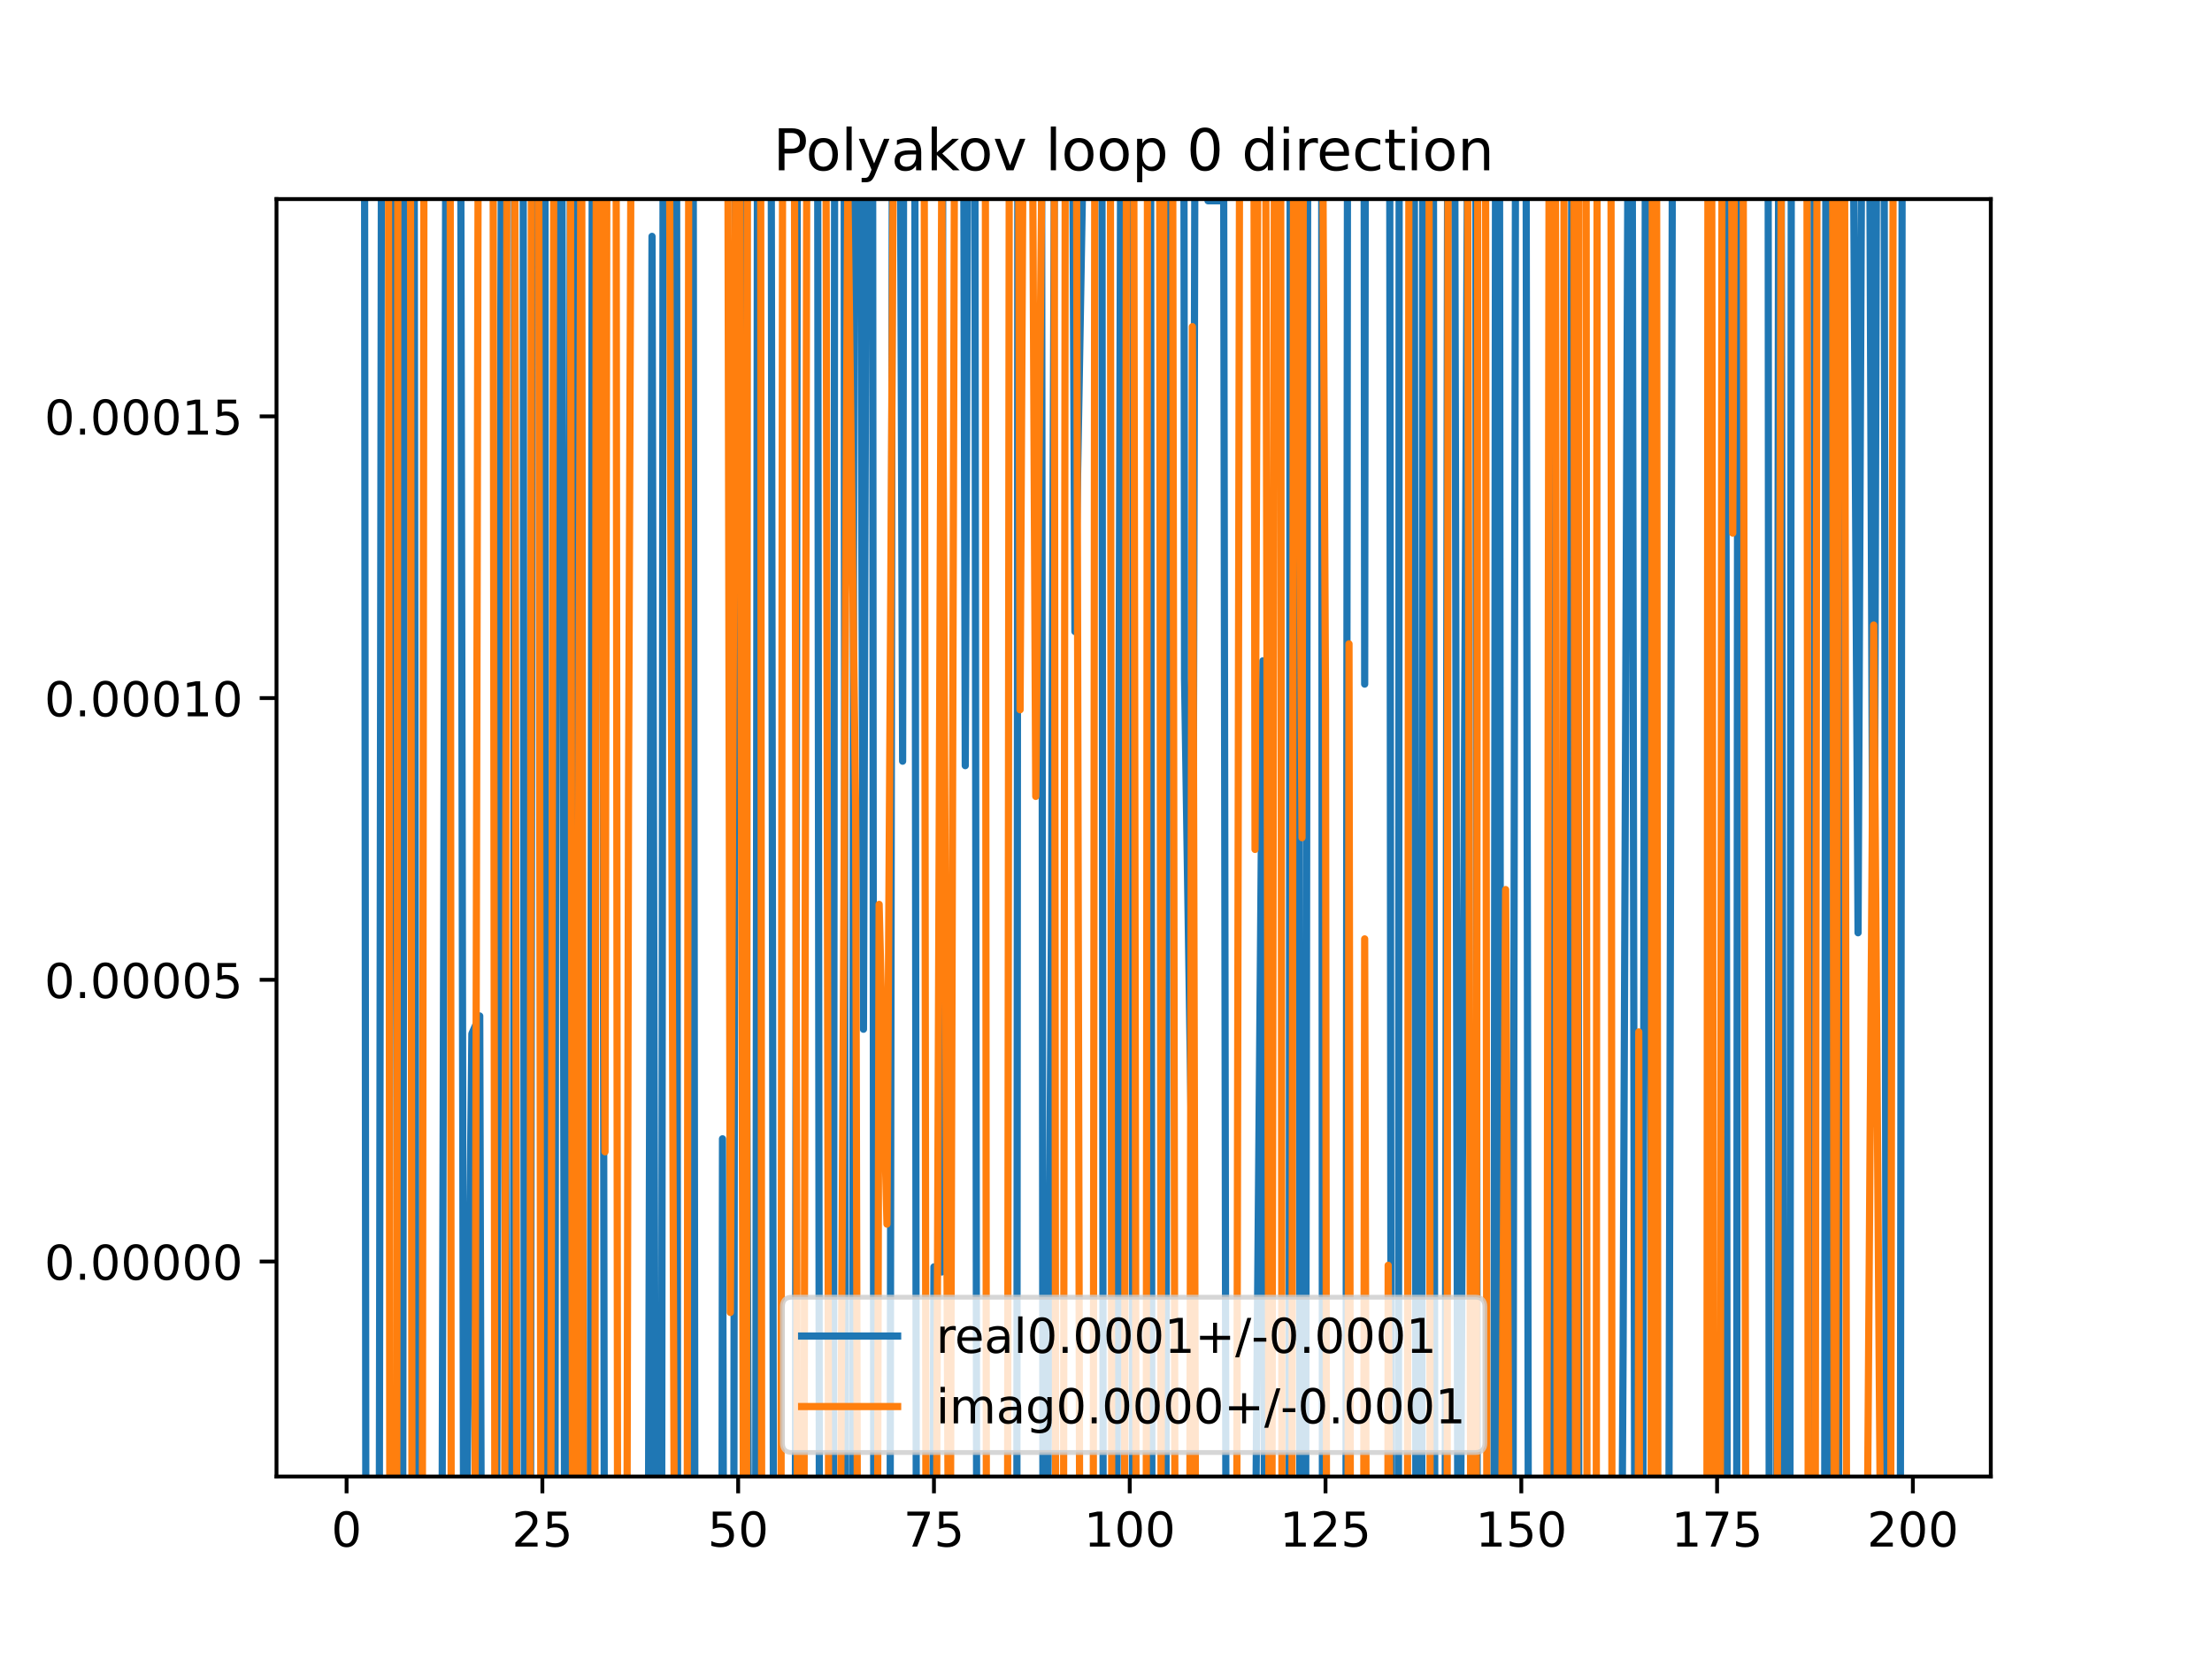 <?xml version="1.0" encoding="utf-8" standalone="no"?>
<!DOCTYPE svg PUBLIC "-//W3C//DTD SVG 1.1//EN"
  "http://www.w3.org/Graphics/SVG/1.1/DTD/svg11.dtd">
<!-- Created with matplotlib (https://matplotlib.org/) -->
<svg height="345.6pt" version="1.1" viewBox="0 0 460.8 345.6" width="460.8pt" xmlns="http://www.w3.org/2000/svg" xmlns:xlink="http://www.w3.org/1999/xlink">
 <defs>
  <style type="text/css">
*{stroke-linecap:butt;stroke-linejoin:round;}
  </style>
 </defs>
 <g id="figure_1">
  <g id="patch_1">
   <path d="M 0 345.6 
L 460.8 345.6 
L 460.8 0 
L 0 0 
z
" style="fill:#ffffff;"/>
  </g>
  <g id="axes_1">
   <g id="patch_2">
    <path d="M 57.6 307.584 
L 414.72 307.584 
L 414.72 41.472 
L 57.6 41.472 
z
" style="fill:#ffffff;"/>
   </g>
   <g id="matplotlib.axis_1">
    <g id="xtick_1">
     <g id="line2d_1">
      <defs>
       <path d="M 0 0 
L 0 3.5 
" id="mad2fc7f47b" style="stroke:#000000;stroke-width:0.8;"/>
      </defs>
      <g>
       <use style="stroke:#000000;stroke-width:0.8;" x="72.201" xlink:href="#mad2fc7f47b" y="307.584"/>
      </g>
     </g>
     <g id="text_1">
      <!-- 0 -->
      <defs>
       <path d="M 31.781 66.406 
Q 24.172 66.406 20.328 58.906 
Q 16.5 51.422 16.5 36.375 
Q 16.5 21.391 20.328 13.891 
Q 24.172 6.391 31.781 6.391 
Q 39.453 6.391 43.281 13.891 
Q 47.125 21.391 47.125 36.375 
Q 47.125 51.422 43.281 58.906 
Q 39.453 66.406 31.781 66.406 
z
M 31.781 74.219 
Q 44.047 74.219 50.516 64.516 
Q 56.984 54.828 56.984 36.375 
Q 56.984 17.969 50.516 8.266 
Q 44.047 -1.422 31.781 -1.422 
Q 19.531 -1.422 13.062 8.266 
Q 6.594 17.969 6.594 36.375 
Q 6.594 54.828 13.062 64.516 
Q 19.531 74.219 31.781 74.219 
z
" id="DejaVuSans-48"/>
      </defs>
      <g transform="translate(69.02 322.182)scale(0.1 -0.1)">
       <use xlink:href="#DejaVuSans-48"/>
      </g>
     </g>
    </g>
    <g id="xtick_2">
     <g id="line2d_2">
      <g>
       <use style="stroke:#000000;stroke-width:0.8;" x="112.987" xlink:href="#mad2fc7f47b" y="307.584"/>
      </g>
     </g>
     <g id="text_2">
      <!-- 25 -->
      <defs>
       <path d="M 19.188 8.297 
L 53.609 8.297 
L 53.609 0 
L 7.328 0 
L 7.328 8.297 
Q 12.938 14.109 22.625 23.891 
Q 32.328 33.688 34.812 36.531 
Q 39.547 41.844 41.422 45.531 
Q 43.312 49.219 43.312 52.781 
Q 43.312 58.594 39.234 62.25 
Q 35.156 65.922 28.609 65.922 
Q 23.969 65.922 18.812 64.312 
Q 13.672 62.703 7.812 59.422 
L 7.812 69.391 
Q 13.766 71.781 18.938 73 
Q 24.125 74.219 28.422 74.219 
Q 39.75 74.219 46.484 68.547 
Q 53.219 62.891 53.219 53.422 
Q 53.219 48.922 51.531 44.891 
Q 49.859 40.875 45.406 35.406 
Q 44.188 33.984 37.641 27.219 
Q 31.109 20.453 19.188 8.297 
z
" id="DejaVuSans-50"/>
       <path d="M 10.797 72.906 
L 49.516 72.906 
L 49.516 64.594 
L 19.828 64.594 
L 19.828 46.734 
Q 21.969 47.469 24.109 47.828 
Q 26.266 48.188 28.422 48.188 
Q 40.625 48.188 47.75 41.5 
Q 54.891 34.812 54.891 23.391 
Q 54.891 11.625 47.562 5.094 
Q 40.234 -1.422 26.906 -1.422 
Q 22.312 -1.422 17.547 -0.641 
Q 12.797 0.141 7.719 1.703 
L 7.719 11.625 
Q 12.109 9.234 16.797 8.062 
Q 21.484 6.891 26.703 6.891 
Q 35.156 6.891 40.078 11.328 
Q 45.016 15.766 45.016 23.391 
Q 45.016 31 40.078 35.438 
Q 35.156 39.891 26.703 39.891 
Q 22.75 39.891 18.812 39.016 
Q 14.891 38.141 10.797 36.281 
z
" id="DejaVuSans-53"/>
      </defs>
      <g transform="translate(106.625 322.182)scale(0.1 -0.1)">
       <use xlink:href="#DejaVuSans-50"/>
       <use x="63.623" xlink:href="#DejaVuSans-53"/>
      </g>
     </g>
    </g>
    <g id="xtick_3">
     <g id="line2d_3">
      <g>
       <use style="stroke:#000000;stroke-width:0.8;" x="153.773" xlink:href="#mad2fc7f47b" y="307.584"/>
      </g>
     </g>
     <g id="text_3">
      <!-- 50 -->
      <g transform="translate(147.41 322.182)scale(0.1 -0.1)">
       <use xlink:href="#DejaVuSans-53"/>
       <use x="63.623" xlink:href="#DejaVuSans-48"/>
      </g>
     </g>
    </g>
    <g id="xtick_4">
     <g id="line2d_4">
      <g>
       <use style="stroke:#000000;stroke-width:0.8;" x="194.559" xlink:href="#mad2fc7f47b" y="307.584"/>
      </g>
     </g>
     <g id="text_4">
      <!-- 75 -->
      <defs>
       <path d="M 8.203 72.906 
L 55.078 72.906 
L 55.078 68.703 
L 28.609 0 
L 18.312 0 
L 43.219 64.594 
L 8.203 64.594 
z
" id="DejaVuSans-55"/>
      </defs>
      <g transform="translate(188.196 322.182)scale(0.1 -0.1)">
       <use xlink:href="#DejaVuSans-55"/>
       <use x="63.623" xlink:href="#DejaVuSans-53"/>
      </g>
     </g>
    </g>
    <g id="xtick_5">
     <g id="line2d_5">
      <g>
       <use style="stroke:#000000;stroke-width:0.8;" x="235.344" xlink:href="#mad2fc7f47b" y="307.584"/>
      </g>
     </g>
     <g id="text_5">
      <!-- 100 -->
      <defs>
       <path d="M 12.406 8.297 
L 28.516 8.297 
L 28.516 63.922 
L 10.984 60.406 
L 10.984 69.391 
L 28.422 72.906 
L 38.281 72.906 
L 38.281 8.297 
L 54.391 8.297 
L 54.391 0 
L 12.406 0 
z
" id="DejaVuSans-49"/>
      </defs>
      <g transform="translate(225.801 322.182)scale(0.1 -0.1)">
       <use xlink:href="#DejaVuSans-49"/>
       <use x="63.623" xlink:href="#DejaVuSans-48"/>
       <use x="127.246" xlink:href="#DejaVuSans-48"/>
      </g>
     </g>
    </g>
    <g id="xtick_6">
     <g id="line2d_6">
      <g>
       <use style="stroke:#000000;stroke-width:0.8;" x="276.13" xlink:href="#mad2fc7f47b" y="307.584"/>
      </g>
     </g>
     <g id="text_6">
      <!-- 125 -->
      <g transform="translate(266.586 322.182)scale(0.1 -0.1)">
       <use xlink:href="#DejaVuSans-49"/>
       <use x="63.623" xlink:href="#DejaVuSans-50"/>
       <use x="127.246" xlink:href="#DejaVuSans-53"/>
      </g>
     </g>
    </g>
    <g id="xtick_7">
     <g id="line2d_7">
      <g>
       <use style="stroke:#000000;stroke-width:0.8;" x="316.916" xlink:href="#mad2fc7f47b" y="307.584"/>
      </g>
     </g>
     <g id="text_7">
      <!-- 150 -->
      <g transform="translate(307.372 322.182)scale(0.1 -0.1)">
       <use xlink:href="#DejaVuSans-49"/>
       <use x="63.623" xlink:href="#DejaVuSans-53"/>
       <use x="127.246" xlink:href="#DejaVuSans-48"/>
      </g>
     </g>
    </g>
    <g id="xtick_8">
     <g id="line2d_8">
      <g>
       <use style="stroke:#000000;stroke-width:0.8;" x="357.702" xlink:href="#mad2fc7f47b" y="307.584"/>
      </g>
     </g>
     <g id="text_8">
      <!-- 175 -->
      <g transform="translate(348.158 322.182)scale(0.1 -0.1)">
       <use xlink:href="#DejaVuSans-49"/>
       <use x="63.623" xlink:href="#DejaVuSans-55"/>
       <use x="127.246" xlink:href="#DejaVuSans-53"/>
      </g>
     </g>
    </g>
    <g id="xtick_9">
     <g id="line2d_9">
      <g>
       <use style="stroke:#000000;stroke-width:0.8;" x="398.487" xlink:href="#mad2fc7f47b" y="307.584"/>
      </g>
     </g>
     <g id="text_9">
      <!-- 200 -->
      <g transform="translate(388.944 322.182)scale(0.1 -0.1)">
       <use xlink:href="#DejaVuSans-50"/>
       <use x="63.623" xlink:href="#DejaVuSans-48"/>
       <use x="127.246" xlink:href="#DejaVuSans-48"/>
      </g>
     </g>
    </g>
   </g>
   <g id="matplotlib.axis_2">
    <g id="ytick_1">
     <g id="line2d_10">
      <defs>
       <path d="M 0 0 
L -3.5 0 
" id="me89bfb733d" style="stroke:#000000;stroke-width:0.8;"/>
      </defs>
      <g>
       <use style="stroke:#000000;stroke-width:0.8;" x="57.6" xlink:href="#me89bfb733d" y="262.793"/>
      </g>
     </g>
     <g id="text_10">
      <!-- 0.00000 -->
      <defs>
       <path d="M 10.688 12.406 
L 21 12.406 
L 21 0 
L 10.688 0 
z
" id="DejaVuSans-46"/>
      </defs>
      <g transform="translate(9.247 266.593)scale(0.1 -0.1)">
       <use xlink:href="#DejaVuSans-48"/>
       <use x="63.623" xlink:href="#DejaVuSans-46"/>
       <use x="95.41" xlink:href="#DejaVuSans-48"/>
       <use x="159.033" xlink:href="#DejaVuSans-48"/>
       <use x="222.656" xlink:href="#DejaVuSans-48"/>
       <use x="286.279" xlink:href="#DejaVuSans-48"/>
       <use x="349.902" xlink:href="#DejaVuSans-48"/>
      </g>
     </g>
    </g>
    <g id="ytick_2">
     <g id="line2d_11">
      <g>
       <use style="stroke:#000000;stroke-width:0.8;" x="57.6" xlink:href="#me89bfb733d" y="204.109"/>
      </g>
     </g>
     <g id="text_11">
      <!-- 0.00005 -->
      <g transform="translate(9.247 207.908)scale(0.1 -0.1)">
       <use xlink:href="#DejaVuSans-48"/>
       <use x="63.623" xlink:href="#DejaVuSans-46"/>
       <use x="95.41" xlink:href="#DejaVuSans-48"/>
       <use x="159.033" xlink:href="#DejaVuSans-48"/>
       <use x="222.656" xlink:href="#DejaVuSans-48"/>
       <use x="286.279" xlink:href="#DejaVuSans-48"/>
       <use x="349.902" xlink:href="#DejaVuSans-53"/>
      </g>
     </g>
    </g>
    <g id="ytick_3">
     <g id="line2d_12">
      <g>
       <use style="stroke:#000000;stroke-width:0.8;" x="57.6" xlink:href="#me89bfb733d" y="145.424"/>
      </g>
     </g>
     <g id="text_12">
      <!-- 0.00010 -->
      <g transform="translate(9.247 149.223)scale(0.1 -0.1)">
       <use xlink:href="#DejaVuSans-48"/>
       <use x="63.623" xlink:href="#DejaVuSans-46"/>
       <use x="95.41" xlink:href="#DejaVuSans-48"/>
       <use x="159.033" xlink:href="#DejaVuSans-48"/>
       <use x="222.656" xlink:href="#DejaVuSans-48"/>
       <use x="286.279" xlink:href="#DejaVuSans-49"/>
       <use x="349.902" xlink:href="#DejaVuSans-48"/>
      </g>
     </g>
    </g>
    <g id="ytick_4">
     <g id="line2d_13">
      <g>
       <use style="stroke:#000000;stroke-width:0.8;" x="57.6" xlink:href="#me89bfb733d" y="86.739"/>
      </g>
     </g>
     <g id="text_13">
      <!-- 0.00015 -->
      <g transform="translate(9.247 90.539)scale(0.1 -0.1)">
       <use xlink:href="#DejaVuSans-48"/>
       <use x="63.623" xlink:href="#DejaVuSans-46"/>
       <use x="95.41" xlink:href="#DejaVuSans-48"/>
       <use x="159.033" xlink:href="#DejaVuSans-48"/>
       <use x="222.656" xlink:href="#DejaVuSans-48"/>
       <use x="286.279" xlink:href="#DejaVuSans-49"/>
       <use x="349.902" xlink:href="#DejaVuSans-53"/>
      </g>
     </g>
    </g>
   </g>
   <g id="line2d_14">
    <path clip-path="url(#pae3cfb0da2)" d="M 75.919 -1 
L 76.234 346.6 
M 78.977 346.6 
L 79.507 -1 
M 81.956 -1 
L 81.99 10.986 
L 83.061 346.6 
M 83.854 346.6 
L 84.316 -1 
M 86.239 -1 
L 86.725 346.6 
M 92.021 346.6 
L 92.945 -1 
M 95.923 -1 
L 96.626 346.6 
M 96.917 346.6 
L 98.304 215.337 
L 99.936 211.649 
L 100.325 346.6 
M 103.334 346.6 
L 104.571 -1 
M 104.954 -1 
L 105.545 346.6 
M 106.92 346.6 
L 107.215 -1 
M 108.963 -1 
L 109.256 346.6 
M 110.485 346.6 
L 110.961 -1 
M 113.506 -1 
L 113.766 346.6 
M 115.599 346.6 
L 115.898 -1 
M 117.011 -1 
L 117.66 346.6 
M 118.139 346.6 
L 118.896 -1 
M 120.05 -1 
L 120.709 346.6 
M 122.917 346.6 
L 123.424 -1 
M 125.408 -1 
L 125.924 346.6 
M 135.009 346.6 
L 135.827 49.239 
L 136.577 346.6 
M 137.812 346.6 
L 138.164 -1 
M 140.929 -1 
L 141.171 346.6 
M 143.519 346.6 
L 143.757 -1 
M 144.375 -1 
L 144.786 346.6 
M 150.369 346.6 
L 150.51 237.235 
L 150.761 346.6 
M 152.84 346.6 
L 153.244 -1 
M 154.939 -1 
L 155.404 180.752 
L 156.007 346.6 
M 157.391 346.6 
L 157.828 -1 
M 160.615 -1 
L 161.16 346.6 
M 165.648 346.6 
L 166.14 -1 
M 170.298 -1 
L 170.725 346.6 
M 173.605 346.6 
L 173.894 -1 
M 175.842 -1 
L 176.071 346.6 
M 177.548 346.6 
L 177.944 -1 
M 179.143 -1 
L 179.876 214.41 
L 180.538 -1 
M 181.761 -1 
L 182.04 346.6 
M 185.389 346.6 
L 185.933 -1 
M 187.465 -1 
L 188.033 158.569 
L 188.289 -1 
M 190.548 -1 
L 190.906 346.6 
M 194.211 346.6 
L 194.559 263.917 
L 196.19 264.978 
L 196.408 -1 
M 200.69 -1 
L 201.084 159.497 
L 201.704 -1 
M 203.048 -1 
L 203.489 346.6 
M 211.814 346.6 
L 212.056 -1 
M 216.961 -1 
L 217.291 346.6 
M 218.088 346.6 
L 219.03 192.101 
L 219.782 -1 
M 223.332 -1 
L 223.924 131.568 
L 225.556 36.373 
L 225.642 -1 
M 229.533 -1 
L 229.827 346.6 
M 232.531 346.6 
L 233.549 -1 
M 233.793 -1 
L 234.288 346.6 
M 235.878 346.6 
L 236.128 -1 
M 239.676 -1 
L 239.992 346.6 
M 242.86 346.6 
L 243.293 -1 
M 246.599 -1 
L 246.764 141.418 
L 248.396 249.768 
L 248.993 -1 
M 251.512 -1 
L 251.659 41.828 
L 254.921 41.828 
L 255.429 346.6 
M 261.421 346.6 
L 261.447 335.057 
L 263.079 137.663 
L 263.448 346.6 
M 268.515 346.6 
L 268.794 -1 
M 270.499 -1 
L 270.806 346.6 
M 271.952 346.6 
L 272.465 -1 
M 275.317 -1 
L 275.502 346.6 
M 280.364 346.6 
L 280.739 -1 
M 284.143 -1 
L 284.287 142.512 
L 284.449 -1 
M 289.474 -1 
L 289.831 346.6 
M 291.309 346.6 
L 291.489 -1 
M 294.592 -1 
L 294.982 346.6 
M 296.165 346.6 
L 296.411 -1 
M 298.585 -1 
L 298.916 346.6 
M 301.01 346.6 
L 301.628 -1 
M 302.983 -1 
L 303.748 346.6 
M 304.132 346.6 
L 305.878 -1 
M 307.395 -1 
L 307.757 346.6 
M 311.179 346.6 
L 311.589 -1 
M 312.352 -1 
L 312.666 346.6 
M 315.162 346.6 
L 315.284 257.531 
L 315.77 -1 
M 317.869 -1 
L 318.414 346.6 
M 323.053 346.6 
L 323.441 93.297 
L 323.772 346.6 
M 326.696 346.6 
L 326.704 341.744 
L 327.514 -1 
M 328.62 -1 
L 328.904 346.6 
M 337.748 346.6 
L 338.124 280.631 
L 339.262 -1 
M 339.973 -1 
L 340.59 346.6 
M 342.19 346.6 
L 342.813 -1 
M 343.322 -1 
L 344.24 346.6 
M 347.588 346.6 
L 348.468 -1 
M 359.431 -1 
L 359.843 346.6 
M 361.762 346.6 
L 362.054 -1 
M 368.316 -1 
L 368.578 346.6 
M 370.09 346.6 
L 370.558 -1 
M 370.999 -1 
L 371.588 346.6 
M 372.848 346.6 
L 373.191 -1 
M 377.871 -1 
L 378.072 346.6 
M 380.098 346.6 
L 380.384 -1 
M 380.746 -1 
L 381.115 346.6 
M 382.989 346.6 
L 383.274 -1 
M 385.926 -1 
L 387.067 194.312 
L 387.95 -1 
M 389.373 -1 
L 390.33 234.053 
L 391.006 -1 
M 392.457 -1 
L 392.975 346.6 
M 395.843 346.6 
L 396.294 -1 
L 396.294 -1 
" style="fill:none;stroke:#1f77b4;stroke-linecap:square;stroke-width:1.5;"/>
   </g>
   <g id="line2d_15">
    <path clip-path="url(#pae3cfb0da2)" d="M 80.908 -1 
L 81.231 346.6 
M 82.633 346.6 
L 82.906 -1 
M 85.474 -1 
L 85.857 346.6 
M 87.953 346.6 
L 88.351 -1 
M 93.766 -1 
L 94.007 346.6 
M 98.885 346.6 
L 99.68 -1 
M 102.693 -1 
L 103.121 346.6 
M 105.095 346.6 
L 105.658 -1 
M 107.186 -1 
L 107.695 346.6 
M 110.367 346.6 
L 110.75 -1 
M 112.183 -1 
L 112.707 346.6 
M 114.669 346.6 
L 115.439 -1 
M 118.795 -1 
L 119.302 346.6 
M 119.983 346.6 
L 121.115 -1 
M 121.154 -1 
L 121.534 346.6 
M 123.902 346.6 
L 124.246 -1 
M 125.064 -1 
L 126.038 239.936 
L 126.483 -1 
M 128.323 -1 
L 128.676 346.6 
M 130.563 346.6 
L 130.933 166.171 
L 131.56 -1 
M 139.371 -1 
L 140.551 346.6 
M 143.137 346.6 
L 143.504 -1 
M 151.568 -1 
L 152.141 273.408 
L 153.413 -1 
M 153.989 -1 
L 154.955 346.6 
M 155.508 346.6 
L 155.732 -1 
M 158.445 -1 
L 158.667 318.589 
L 158.825 346.6 
M 162.674 346.6 
L 163.058 -1 
M 165.426 -1 
L 166.173 346.6 
M 167.433 346.6 
L 168.132 -1 
M 172.018 -1 
L 172.672 346.6 
M 174.96 346.6 
L 174.981 341.732 
L 176.613 37.645 
L 178.244 167.95 
L 178.675 346.6 
M 182.745 346.6 
L 183.139 188.397 
L 184.77 255.008 
L 186.302 -1 
M 192.497 -1 
L 192.925 346.6 
M 194.985 346.6 
L 196.19 33.629 
L 197.667 346.6 
M 197.916 346.6 
L 198.924 -1 
M 205.249 -1 
L 205.494 346.6 
M 209.865 346.6 
L 210.286 -1 
M 212.121 -1 
L 212.504 147.858 
L 213.269 -1 
M 214.956 -1 
L 215.767 165.9 
L 217.396 -1 
M 219.585 -1 
L 219.938 346.6 
M 221.526 346.6 
L 221.947 -1 
M 224.182 -1 
L 224.976 346.6 
M 227.721 346.6 
L 228.094 -1 
M 231.289 -1 
L 231.622 346.6 
M 234.231 346.6 
L 234.693 -1 
M 236.141 -1 
L 236.706 346.6 
M 238.757 346.6 
L 239.07 -1 
M 241.548 -1 
L 241.87 317.532 
L 242.531 -1 
M 244.247 -1 
L 244.801 346.6 
M 247.796 346.6 
L 248.396 68.043 
L 249.115 346.6 
M 257.582 346.6 
L 258.289 -1 
M 261.182 -1 
L 261.447 176.955 
L 262.167 -1 
M 263.609 -1 
L 264.426 346.6 
M 264.922 346.6 
L 265.532 -1 
M 266.761 -1 
L 267.078 346.6 
M 269.105 346.6 
L 269.505 -1 
M 270.141 -1 
L 271.236 174.506 
L 271.566 -1 
M 275.41 -1 
L 276.13 145.764 
L 276.362 346.6 
M 280.797 346.6 
L 281.024 134.123 
L 281.346 346.6 
M 284.045 346.6 
L 284.287 195.589 
L 284.661 346.6 
M 289.096 346.6 
L 289.181 263.585 
L 289.747 346.6 
M 293.177 346.6 
L 293.537 -1 
M 295.66 -1 
L 295.707 14.503 
L 295.763 -1 
M 297.67 -1 
L 297.935 346.6 
M 301.451 346.6 
L 301.687 -1 
M 305.662 -1 
L 306.435 346.6 
M 307.486 346.6 
L 307.886 -1 
M 309.444 -1 
L 309.758 346.6 
M 312.646 346.6 
L 313.653 185.314 
L 314.526 346.6 
M 322.196 346.6 
L 322.757 -1 
M 323.985 -1 
L 324.431 346.6 
M 325.531 346.6 
L 325.849 -1 
M 327.833 -1 
L 328.254 346.6 
M 328.435 346.6 
L 328.943 -1 
M 330.402 -1 
L 330.618 346.6 
M 332.519 346.6 
L 332.722 -1 
M 335.583 -1 
L 335.813 346.6 
M 341.256 346.6 
L 341.387 214.966 
L 341.573 346.6 
M 343.933 346.6 
L 344.243 -1 
M 345.071 -1 
L 345.391 346.6 
M 355.564 346.6 
L 355.817 -1 
M 356.541 -1 
L 357.011 346.6 
M 358.334 346.6 
L 358.764 -1 
M 360.644 -1 
L 360.964 111.067 
L 361.445 -1 
M 363.082 -1 
L 363.712 346.6 
M 370.158 346.6 
L 370.753 120.964 
L 371.202 -1 
M 376.397 -1 
L 376.704 346.6 
M 378.11 346.6 
L 378.555 -1 
M 381.753 -1 
L 382.118 346.6 
M 382.295 346.6 
L 383.106 -1 
M 384.221 -1 
L 384.705 346.6 
M 388.809 346.6 
L 390.33 130.206 
L 391.929 346.6 
M 393.82 346.6 
L 394.431 -1 
L 394.431 -1 
" style="fill:none;stroke:#ff7f0e;stroke-linecap:square;stroke-width:1.5;"/>
   </g>
   <g id="patch_3">
    <path d="M 57.6 307.584 
L 57.6 41.472 
" style="fill:none;stroke:#000000;stroke-linecap:square;stroke-linejoin:miter;stroke-width:0.8;"/>
   </g>
   <g id="patch_4">
    <path d="M 414.72 307.584 
L 414.72 41.472 
" style="fill:none;stroke:#000000;stroke-linecap:square;stroke-linejoin:miter;stroke-width:0.8;"/>
   </g>
   <g id="patch_5">
    <path d="M 57.6 307.584 
L 414.72 307.584 
" style="fill:none;stroke:#000000;stroke-linecap:square;stroke-linejoin:miter;stroke-width:0.8;"/>
   </g>
   <g id="patch_6">
    <path d="M 57.6 41.472 
L 414.72 41.472 
" style="fill:none;stroke:#000000;stroke-linecap:square;stroke-linejoin:miter;stroke-width:0.8;"/>
   </g>
   <g id="text_14">
    <!-- Polyakov loop 0 direction -->
    <defs>
     <path d="M 19.672 64.797 
L 19.672 37.406 
L 32.078 37.406 
Q 38.969 37.406 42.719 40.969 
Q 46.484 44.531 46.484 51.125 
Q 46.484 57.672 42.719 61.234 
Q 38.969 64.797 32.078 64.797 
z
M 9.812 72.906 
L 32.078 72.906 
Q 44.344 72.906 50.609 67.359 
Q 56.891 61.812 56.891 51.125 
Q 56.891 40.328 50.609 34.812 
Q 44.344 29.297 32.078 29.297 
L 19.672 29.297 
L 19.672 0 
L 9.812 0 
z
" id="DejaVuSans-80"/>
     <path d="M 30.609 48.391 
Q 23.391 48.391 19.188 42.75 
Q 14.984 37.109 14.984 27.297 
Q 14.984 17.484 19.156 11.844 
Q 23.344 6.203 30.609 6.203 
Q 37.797 6.203 41.984 11.859 
Q 46.188 17.531 46.188 27.297 
Q 46.188 37.016 41.984 42.703 
Q 37.797 48.391 30.609 48.391 
z
M 30.609 56 
Q 42.328 56 49.016 48.375 
Q 55.719 40.766 55.719 27.297 
Q 55.719 13.875 49.016 6.219 
Q 42.328 -1.422 30.609 -1.422 
Q 18.844 -1.422 12.172 6.219 
Q 5.516 13.875 5.516 27.297 
Q 5.516 40.766 12.172 48.375 
Q 18.844 56 30.609 56 
z
" id="DejaVuSans-111"/>
     <path d="M 9.422 75.984 
L 18.406 75.984 
L 18.406 0 
L 9.422 0 
z
" id="DejaVuSans-108"/>
     <path d="M 32.172 -5.078 
Q 28.375 -14.844 24.75 -17.812 
Q 21.141 -20.797 15.094 -20.797 
L 7.906 -20.797 
L 7.906 -13.281 
L 13.188 -13.281 
Q 16.891 -13.281 18.938 -11.516 
Q 21 -9.766 23.484 -3.219 
L 25.094 0.875 
L 2.984 54.688 
L 12.5 54.688 
L 29.594 11.922 
L 46.688 54.688 
L 56.203 54.688 
z
" id="DejaVuSans-121"/>
     <path d="M 34.281 27.484 
Q 23.391 27.484 19.188 25 
Q 14.984 22.516 14.984 16.5 
Q 14.984 11.719 18.141 8.906 
Q 21.297 6.109 26.703 6.109 
Q 34.188 6.109 38.703 11.406 
Q 43.219 16.703 43.219 25.484 
L 43.219 27.484 
z
M 52.203 31.203 
L 52.203 0 
L 43.219 0 
L 43.219 8.297 
Q 40.141 3.328 35.547 0.953 
Q 30.953 -1.422 24.312 -1.422 
Q 15.922 -1.422 10.953 3.297 
Q 6 8.016 6 15.922 
Q 6 25.141 12.172 29.828 
Q 18.359 34.516 30.609 34.516 
L 43.219 34.516 
L 43.219 35.406 
Q 43.219 41.609 39.141 45 
Q 35.062 48.391 27.688 48.391 
Q 23 48.391 18.547 47.266 
Q 14.109 46.141 10.016 43.891 
L 10.016 52.203 
Q 14.938 54.109 19.578 55.047 
Q 24.219 56 28.609 56 
Q 40.484 56 46.344 49.844 
Q 52.203 43.703 52.203 31.203 
z
" id="DejaVuSans-97"/>
     <path d="M 9.078 75.984 
L 18.109 75.984 
L 18.109 31.109 
L 44.922 54.688 
L 56.391 54.688 
L 27.391 29.109 
L 57.625 0 
L 45.906 0 
L 18.109 26.703 
L 18.109 0 
L 9.078 0 
z
" id="DejaVuSans-107"/>
     <path d="M 2.984 54.688 
L 12.5 54.688 
L 29.594 8.797 
L 46.688 54.688 
L 56.203 54.688 
L 35.688 0 
L 23.484 0 
z
" id="DejaVuSans-118"/>
     <path id="DejaVuSans-32"/>
     <path d="M 18.109 8.203 
L 18.109 -20.797 
L 9.078 -20.797 
L 9.078 54.688 
L 18.109 54.688 
L 18.109 46.391 
Q 20.953 51.266 25.266 53.625 
Q 29.594 56 35.594 56 
Q 45.562 56 51.781 48.094 
Q 58.016 40.188 58.016 27.297 
Q 58.016 14.406 51.781 6.484 
Q 45.562 -1.422 35.594 -1.422 
Q 29.594 -1.422 25.266 0.953 
Q 20.953 3.328 18.109 8.203 
z
M 48.688 27.297 
Q 48.688 37.203 44.609 42.844 
Q 40.531 48.484 33.406 48.484 
Q 26.266 48.484 22.188 42.844 
Q 18.109 37.203 18.109 27.297 
Q 18.109 17.391 22.188 11.75 
Q 26.266 6.109 33.406 6.109 
Q 40.531 6.109 44.609 11.75 
Q 48.688 17.391 48.688 27.297 
z
" id="DejaVuSans-112"/>
     <path d="M 45.406 46.391 
L 45.406 75.984 
L 54.391 75.984 
L 54.391 0 
L 45.406 0 
L 45.406 8.203 
Q 42.578 3.328 38.25 0.953 
Q 33.938 -1.422 27.875 -1.422 
Q 17.969 -1.422 11.734 6.484 
Q 5.516 14.406 5.516 27.297 
Q 5.516 40.188 11.734 48.094 
Q 17.969 56 27.875 56 
Q 33.938 56 38.25 53.625 
Q 42.578 51.266 45.406 46.391 
z
M 14.797 27.297 
Q 14.797 17.391 18.875 11.75 
Q 22.953 6.109 30.078 6.109 
Q 37.203 6.109 41.297 11.75 
Q 45.406 17.391 45.406 27.297 
Q 45.406 37.203 41.297 42.844 
Q 37.203 48.484 30.078 48.484 
Q 22.953 48.484 18.875 42.844 
Q 14.797 37.203 14.797 27.297 
z
" id="DejaVuSans-100"/>
     <path d="M 9.422 54.688 
L 18.406 54.688 
L 18.406 0 
L 9.422 0 
z
M 9.422 75.984 
L 18.406 75.984 
L 18.406 64.594 
L 9.422 64.594 
z
" id="DejaVuSans-105"/>
     <path d="M 41.109 46.297 
Q 39.594 47.172 37.812 47.578 
Q 36.031 48 33.891 48 
Q 26.266 48 22.188 43.047 
Q 18.109 38.094 18.109 28.812 
L 18.109 0 
L 9.078 0 
L 9.078 54.688 
L 18.109 54.688 
L 18.109 46.188 
Q 20.953 51.172 25.484 53.578 
Q 30.031 56 36.531 56 
Q 37.453 56 38.578 55.875 
Q 39.703 55.766 41.062 55.516 
z
" id="DejaVuSans-114"/>
     <path d="M 56.203 29.594 
L 56.203 25.203 
L 14.891 25.203 
Q 15.484 15.922 20.484 11.062 
Q 25.484 6.203 34.422 6.203 
Q 39.594 6.203 44.453 7.469 
Q 49.312 8.734 54.109 11.281 
L 54.109 2.781 
Q 49.266 0.734 44.188 -0.344 
Q 39.109 -1.422 33.891 -1.422 
Q 20.797 -1.422 13.156 6.188 
Q 5.516 13.812 5.516 26.812 
Q 5.516 40.234 12.766 48.109 
Q 20.016 56 32.328 56 
Q 43.359 56 49.781 48.891 
Q 56.203 41.797 56.203 29.594 
z
M 47.219 32.234 
Q 47.125 39.594 43.094 43.984 
Q 39.062 48.391 32.422 48.391 
Q 24.906 48.391 20.391 44.141 
Q 15.875 39.891 15.188 32.172 
z
" id="DejaVuSans-101"/>
     <path d="M 48.781 52.594 
L 48.781 44.188 
Q 44.969 46.297 41.141 47.344 
Q 37.312 48.391 33.406 48.391 
Q 24.656 48.391 19.812 42.844 
Q 14.984 37.312 14.984 27.297 
Q 14.984 17.281 19.812 11.734 
Q 24.656 6.203 33.406 6.203 
Q 37.312 6.203 41.141 7.25 
Q 44.969 8.297 48.781 10.406 
L 48.781 2.094 
Q 45.016 0.344 40.984 -0.531 
Q 36.969 -1.422 32.422 -1.422 
Q 20.062 -1.422 12.781 6.344 
Q 5.516 14.109 5.516 27.297 
Q 5.516 40.672 12.859 48.328 
Q 20.219 56 33.016 56 
Q 37.156 56 41.109 55.141 
Q 45.062 54.297 48.781 52.594 
z
" id="DejaVuSans-99"/>
     <path d="M 18.312 70.219 
L 18.312 54.688 
L 36.812 54.688 
L 36.812 47.703 
L 18.312 47.703 
L 18.312 18.016 
Q 18.312 11.328 20.141 9.422 
Q 21.969 7.516 27.594 7.516 
L 36.812 7.516 
L 36.812 0 
L 27.594 0 
Q 17.188 0 13.234 3.875 
Q 9.281 7.766 9.281 18.016 
L 9.281 47.703 
L 2.688 47.703 
L 2.688 54.688 
L 9.281 54.688 
L 9.281 70.219 
z
" id="DejaVuSans-116"/>
     <path d="M 54.891 33.016 
L 54.891 0 
L 45.906 0 
L 45.906 32.719 
Q 45.906 40.484 42.875 44.328 
Q 39.844 48.188 33.797 48.188 
Q 26.516 48.188 22.312 43.547 
Q 18.109 38.922 18.109 30.906 
L 18.109 0 
L 9.078 0 
L 9.078 54.688 
L 18.109 54.688 
L 18.109 46.188 
Q 21.344 51.125 25.703 53.562 
Q 30.078 56 35.797 56 
Q 45.219 56 50.047 50.172 
Q 54.891 44.344 54.891 33.016 
z
" id="DejaVuSans-110"/>
    </defs>
    <g transform="translate(161.066 35.472)scale(0.12 -0.12)">
     <use xlink:href="#DejaVuSans-80"/>
     <use x="56.678" xlink:href="#DejaVuSans-111"/>
     <use x="117.859" xlink:href="#DejaVuSans-108"/>
     <use x="145.643" xlink:href="#DejaVuSans-121"/>
     <use x="204.822" xlink:href="#DejaVuSans-97"/>
     <use x="266.102" xlink:href="#DejaVuSans-107"/>
     <use x="320.387" xlink:href="#DejaVuSans-111"/>
     <use x="381.568" xlink:href="#DejaVuSans-118"/>
     <use x="440.748" xlink:href="#DejaVuSans-32"/>
     <use x="472.535" xlink:href="#DejaVuSans-108"/>
     <use x="500.318" xlink:href="#DejaVuSans-111"/>
     <use x="561.5" xlink:href="#DejaVuSans-111"/>
     <use x="622.682" xlink:href="#DejaVuSans-112"/>
     <use x="686.158" xlink:href="#DejaVuSans-32"/>
     <use x="717.945" xlink:href="#DejaVuSans-48"/>
     <use x="781.568" xlink:href="#DejaVuSans-32"/>
     <use x="813.355" xlink:href="#DejaVuSans-100"/>
     <use x="876.832" xlink:href="#DejaVuSans-105"/>
     <use x="904.615" xlink:href="#DejaVuSans-114"/>
     <use x="943.479" xlink:href="#DejaVuSans-101"/>
     <use x="1005.002" xlink:href="#DejaVuSans-99"/>
     <use x="1059.982" xlink:href="#DejaVuSans-116"/>
     <use x="1099.191" xlink:href="#DejaVuSans-105"/>
     <use x="1126.975" xlink:href="#DejaVuSans-111"/>
     <use x="1188.156" xlink:href="#DejaVuSans-110"/>
    </g>
   </g>
   <g id="legend_1">
    <g id="patch_7">
     <path d="M 164.994 302.584 
L 307.326 302.584 
Q 309.326 302.584 309.326 300.584 
L 309.326 272.228 
Q 309.326 270.228 307.326 270.228 
L 164.994 270.228 
Q 162.994 270.228 162.994 272.228 
L 162.994 300.584 
Q 162.994 302.584 164.994 302.584 
z
" style="fill:#ffffff;opacity:0.8;stroke:#cccccc;stroke-linejoin:miter;"/>
    </g>
    <g id="line2d_16">
     <path d="M 166.994 278.326 
L 186.994 278.326 
" style="fill:none;stroke:#1f77b4;stroke-linecap:square;stroke-width:1.5;"/>
    </g>
    <g id="line2d_17"/>
    <g id="text_15">
     <!-- real0.0001+/-0.0001 -->
     <defs>
      <path d="M 46 62.703 
L 46 35.5 
L 73.188 35.5 
L 73.188 27.203 
L 46 27.203 
L 46 0 
L 37.797 0 
L 37.797 27.203 
L 10.594 27.203 
L 10.594 35.5 
L 37.797 35.5 
L 37.797 62.703 
z
" id="DejaVuSans-43"/>
      <path d="M 25.391 72.906 
L 33.688 72.906 
L 8.297 -9.281 
L 0 -9.281 
z
" id="DejaVuSans-47"/>
      <path d="M 4.891 31.391 
L 31.203 31.391 
L 31.203 23.391 
L 4.891 23.391 
z
" id="DejaVuSans-45"/>
     </defs>
     <g transform="translate(194.994 281.826)scale(0.1 -0.1)">
      <use xlink:href="#DejaVuSans-114"/>
      <use x="38.863" xlink:href="#DejaVuSans-101"/>
      <use x="100.387" xlink:href="#DejaVuSans-97"/>
      <use x="161.666" xlink:href="#DejaVuSans-108"/>
      <use x="189.449" xlink:href="#DejaVuSans-48"/>
      <use x="253.072" xlink:href="#DejaVuSans-46"/>
      <use x="284.859" xlink:href="#DejaVuSans-48"/>
      <use x="348.482" xlink:href="#DejaVuSans-48"/>
      <use x="412.105" xlink:href="#DejaVuSans-48"/>
      <use x="475.729" xlink:href="#DejaVuSans-49"/>
      <use x="539.352" xlink:href="#DejaVuSans-43"/>
      <use x="623.141" xlink:href="#DejaVuSans-47"/>
      <use x="656.832" xlink:href="#DejaVuSans-45"/>
      <use x="692.916" xlink:href="#DejaVuSans-48"/>
      <use x="756.539" xlink:href="#DejaVuSans-46"/>
      <use x="788.326" xlink:href="#DejaVuSans-48"/>
      <use x="851.949" xlink:href="#DejaVuSans-48"/>
      <use x="915.572" xlink:href="#DejaVuSans-48"/>
      <use x="979.195" xlink:href="#DejaVuSans-49"/>
     </g>
    </g>
    <g id="line2d_18">
     <path d="M 166.994 293.004 
L 186.994 293.004 
" style="fill:none;stroke:#ff7f0e;stroke-linecap:square;stroke-width:1.5;"/>
    </g>
    <g id="line2d_19"/>
    <g id="text_16">
     <!-- imag0.0000+/-0.0001 -->
     <defs>
      <path d="M 52 44.188 
Q 55.375 50.25 60.062 53.125 
Q 64.75 56 71.094 56 
Q 79.641 56 84.281 50.016 
Q 88.922 44.047 88.922 33.016 
L 88.922 0 
L 79.891 0 
L 79.891 32.719 
Q 79.891 40.578 77.094 44.375 
Q 74.312 48.188 68.609 48.188 
Q 61.625 48.188 57.562 43.547 
Q 53.516 38.922 53.516 30.906 
L 53.516 0 
L 44.484 0 
L 44.484 32.719 
Q 44.484 40.625 41.703 44.406 
Q 38.922 48.188 33.109 48.188 
Q 26.219 48.188 22.156 43.531 
Q 18.109 38.875 18.109 30.906 
L 18.109 0 
L 9.078 0 
L 9.078 54.688 
L 18.109 54.688 
L 18.109 46.188 
Q 21.188 51.219 25.484 53.609 
Q 29.781 56 35.688 56 
Q 41.656 56 45.828 52.969 
Q 50 49.953 52 44.188 
z
" id="DejaVuSans-109"/>
      <path d="M 45.406 27.984 
Q 45.406 37.75 41.375 43.109 
Q 37.359 48.484 30.078 48.484 
Q 22.859 48.484 18.828 43.109 
Q 14.797 37.75 14.797 27.984 
Q 14.797 18.266 18.828 12.891 
Q 22.859 7.516 30.078 7.516 
Q 37.359 7.516 41.375 12.891 
Q 45.406 18.266 45.406 27.984 
z
M 54.391 6.781 
Q 54.391 -7.172 48.188 -13.984 
Q 42 -20.797 29.203 -20.797 
Q 24.469 -20.797 20.266 -20.094 
Q 16.062 -19.391 12.109 -17.922 
L 12.109 -9.188 
Q 16.062 -11.328 19.922 -12.344 
Q 23.781 -13.375 27.781 -13.375 
Q 36.625 -13.375 41.016 -8.766 
Q 45.406 -4.156 45.406 5.172 
L 45.406 9.625 
Q 42.625 4.781 38.281 2.391 
Q 33.938 0 27.875 0 
Q 17.828 0 11.672 7.656 
Q 5.516 15.328 5.516 27.984 
Q 5.516 40.672 11.672 48.328 
Q 17.828 56 27.875 56 
Q 33.938 56 38.281 53.609 
Q 42.625 51.219 45.406 46.391 
L 45.406 54.688 
L 54.391 54.688 
z
" id="DejaVuSans-103"/>
     </defs>
     <g transform="translate(194.994 296.504)scale(0.1 -0.1)">
      <use xlink:href="#DejaVuSans-105"/>
      <use x="27.783" xlink:href="#DejaVuSans-109"/>
      <use x="125.195" xlink:href="#DejaVuSans-97"/>
      <use x="186.475" xlink:href="#DejaVuSans-103"/>
      <use x="249.951" xlink:href="#DejaVuSans-48"/>
      <use x="313.574" xlink:href="#DejaVuSans-46"/>
      <use x="345.361" xlink:href="#DejaVuSans-48"/>
      <use x="408.984" xlink:href="#DejaVuSans-48"/>
      <use x="472.607" xlink:href="#DejaVuSans-48"/>
      <use x="536.23" xlink:href="#DejaVuSans-48"/>
      <use x="599.854" xlink:href="#DejaVuSans-43"/>
      <use x="683.643" xlink:href="#DejaVuSans-47"/>
      <use x="717.334" xlink:href="#DejaVuSans-45"/>
      <use x="753.418" xlink:href="#DejaVuSans-48"/>
      <use x="817.041" xlink:href="#DejaVuSans-46"/>
      <use x="848.828" xlink:href="#DejaVuSans-48"/>
      <use x="912.451" xlink:href="#DejaVuSans-48"/>
      <use x="976.074" xlink:href="#DejaVuSans-48"/>
      <use x="1039.697" xlink:href="#DejaVuSans-49"/>
     </g>
    </g>
   </g>
  </g>
 </g>
 <defs>
  <clipPath id="pae3cfb0da2">
   <rect height="266.112" width="357.12" x="57.6" y="41.472"/>
  </clipPath>
 </defs>
</svg>
